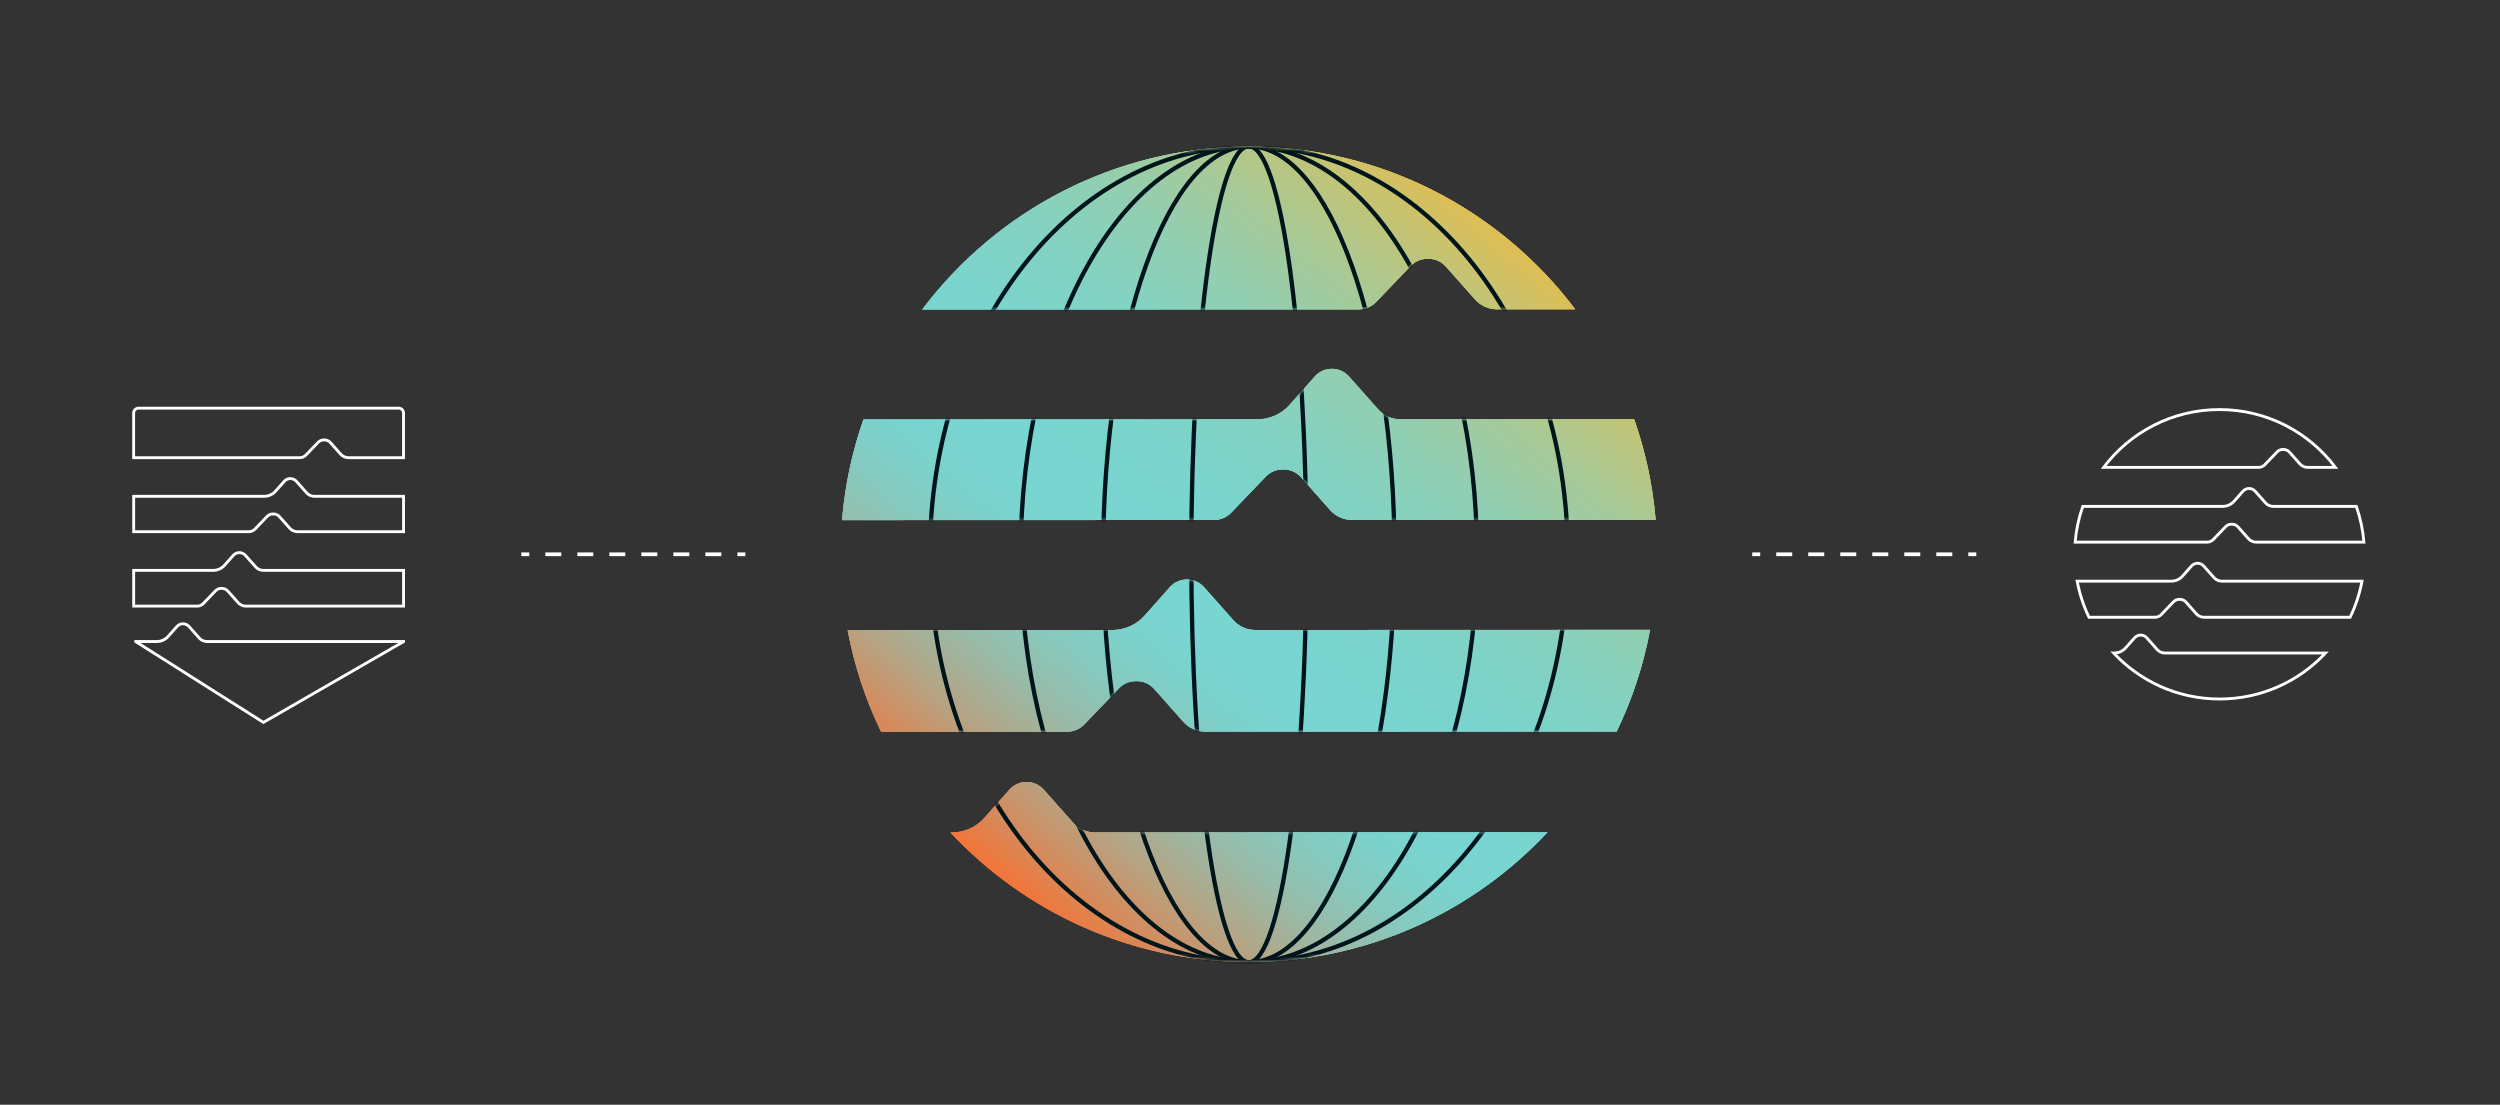 <svg width="869" height="384" viewBox="0 0 869 384" fill="none" xmlns="http://www.w3.org/2000/svg">
<rect x="0" y="0" width="869" height="384" fill="#333333" stroke="none"/>
<path fill-rule="evenodd" clip-rule="evenodd" d="M183.986 193.319H181.203V192.02H183.986V193.319ZM195.113 193.319H189.55V192.02H195.113V193.319ZM206.241 193.319H200.677V192.02H206.241V193.319ZM217.367 193.319H211.805V192.02H217.367V193.319ZM228.495 193.319H222.931V192.02H228.495V193.319ZM239.623 193.319H234.059V192.02H239.623V193.319ZM250.75 193.319H245.186V192.02H250.75V193.319ZM259.097 193.319H256.314V192.02H259.097V193.319ZM611.856 193.319H609.074V192.02H611.856V193.319ZM622.984 193.319H617.42V192.02H622.984V193.319ZM634.112 193.319H628.548V192.02H634.112V193.319ZM645.239 193.319H639.675V192.02H645.239V193.319ZM656.367 193.319H650.803V192.02H656.367V193.319ZM667.493 193.319H661.929V192.02H667.493V193.319ZM678.621 193.319H673.057V192.02H678.621V193.319ZM686.967 193.319H684.185V192.02H686.967V193.319Z" fill="white"/>
<path d="M799.077 176.026H790.195C789.685 176.026 789.181 175.918 788.715 175.708C788.25 175.499 787.835 175.193 787.496 174.812L783.893 170.746C783.627 170.447 783.301 170.208 782.936 170.044C782.57 169.88 782.175 169.795 781.774 169.795C781.374 169.795 780.979 169.88 780.613 170.044C780.248 170.208 779.922 170.447 779.656 170.746L776.566 174.231C776.067 174.796 775.453 175.248 774.766 175.557C774.079 175.867 773.334 176.027 772.58 176.026H723.972C722.568 180.038 721.678 184.211 721.323 188.446H767.207C768.014 188.446 768.787 188.118 769.342 187.537L773.614 183.082C773.877 182.807 774.194 182.588 774.545 182.439C774.895 182.29 775.273 182.214 775.653 182.215H775.827C776.636 182.215 777.408 182.561 777.946 183.168L781.548 187.233C781.887 187.615 782.303 187.92 782.768 188.129C783.234 188.339 783.739 188.447 784.249 188.446H821.701C821.346 184.211 820.457 180.038 819.054 176.026H799.059H799.077ZM749.096 214.554C749.903 214.554 750.677 214.225 751.232 213.644L755.503 209.198C755.767 208.923 756.084 208.704 756.435 208.555C756.786 208.406 757.163 208.33 757.544 208.331H757.717C758.525 208.331 759.297 208.677 759.836 209.284L763.439 213.349C763.778 213.731 764.193 214.036 764.659 214.245C765.124 214.455 765.628 214.563 766.138 214.563H816.901C818.827 210.584 820.214 206.366 821.025 202.02H772.303C771.793 202.021 771.288 201.913 770.822 201.704C770.357 201.495 769.941 201.189 769.603 200.807L765.999 196.741C765.733 196.442 765.407 196.202 765.042 196.038C764.677 195.874 764.281 195.789 763.881 195.789C763.481 195.789 763.085 195.874 762.72 196.038C762.354 196.202 762.028 196.442 761.763 196.741L758.673 200.227C758.173 200.791 757.56 201.243 756.873 201.552C756.186 201.861 755.441 202.021 754.688 202.02H722.019C722.833 206.365 724.22 210.582 726.142 214.563H749.096V214.554ZM785.099 162.46C785.907 162.46 786.68 162.13 787.236 161.55L791.507 157.093C792.036 156.54 792.775 156.227 793.547 156.227H793.721C794.528 156.227 795.3 156.574 795.838 157.181L799.442 161.246C799.781 161.628 800.197 161.933 800.662 162.142C801.128 162.351 801.632 162.46 802.142 162.46H811.795C802.602 150.263 787.982 142.366 771.513 142.366C755.044 142.366 740.423 150.255 731.229 162.46H785.099ZM765.714 226.986H752.517C752.007 226.986 751.502 226.878 751.036 226.669C750.571 226.46 750.155 226.153 749.817 225.771L746.215 221.706C745.949 221.407 745.622 221.167 745.257 221.003C744.892 220.84 744.496 220.755 744.096 220.755C743.696 220.755 743.3 220.84 742.935 221.003C742.569 221.167 742.243 221.407 741.977 221.706L738.887 225.191C738.388 225.755 737.774 226.207 737.087 226.517C736.4 226.826 735.656 226.986 734.902 226.986H734.693C743.887 236.823 756.988 242.977 771.53 242.977C786.072 242.977 799.164 236.823 808.357 226.986H765.714ZM85.021 222.998H71.947C71.442 222.997 70.942 222.89 70.481 222.682C70.02 222.474 69.608 222.171 69.273 221.793L65.704 217.771C65.441 217.474 65.118 217.236 64.755 217.073C64.393 216.909 64.001 216.825 63.603 216.825C63.206 216.825 62.814 216.909 62.452 217.073C62.089 217.236 61.766 217.474 61.503 217.771L58.447 221.22C57.952 221.779 57.343 222.226 56.662 222.533C55.981 222.839 55.243 222.998 54.496 222.998H47.186V223.023L91.559 251.108L140.281 223.023V222.998H85.021ZM100.345 198.266H91.549C91.044 198.266 90.544 198.158 90.083 197.951C89.622 197.743 89.21 197.44 88.875 197.061L85.306 193.039C85.043 192.742 84.719 192.505 84.357 192.342C83.995 192.18 83.603 192.095 83.206 192.095C82.809 192.095 82.416 192.18 82.054 192.342C81.692 192.505 81.368 192.742 81.105 193.039L78.049 196.49C77.554 197.048 76.945 197.495 76.264 197.801C75.583 198.108 74.845 198.266 74.098 198.266H46.467V210.688H68.561C69.359 210.688 70.123 210.358 70.68 209.786L74.908 205.374C75.436 204.829 76.165 204.516 76.931 204.516H77.103C77.903 204.516 78.667 204.862 79.204 205.461L82.773 209.483C83.108 209.861 83.52 210.164 83.981 210.372C84.442 210.579 84.941 210.687 85.447 210.688H140.273V198.266H100.345ZM46.457 143.537V159.087H104.217C105.016 159.087 105.779 158.757 106.335 158.186L110.564 153.772C111.093 153.227 111.822 152.915 112.586 152.915H112.76C113.558 152.915 114.322 153.262 114.861 153.86L118.429 157.882C118.765 158.261 119.176 158.563 119.637 158.771C120.098 158.979 120.598 159.086 121.103 159.087H140.263V143.537C140.263 143.319 140.22 143.104 140.137 142.903C140.053 142.702 139.931 142.519 139.778 142.365C139.624 142.212 139.441 142.09 139.24 142.006C139.039 141.923 138.823 141.881 138.606 141.881H48.124C47.906 141.881 47.691 141.923 47.49 142.006C47.289 142.09 47.106 142.212 46.952 142.365C46.798 142.519 46.676 142.702 46.593 142.903C46.51 143.104 46.467 143.319 46.467 143.537H46.457ZM122.344 172.522H109.27C108.765 172.521 108.265 172.414 107.804 172.206C107.343 171.998 106.931 171.695 106.596 171.317L103.027 167.296C102.764 166.999 102.441 166.761 102.078 166.598C101.716 166.435 101.324 166.351 100.927 166.351C100.529 166.351 100.137 166.435 99.775 166.598C99.413 166.761 99.089 166.999 98.826 167.296L95.769 170.745C95.273 171.303 94.665 171.75 93.984 172.056C93.304 172.363 92.566 172.521 91.819 172.522H46.467V184.822H86.506C87.304 184.822 88.07 184.492 88.625 183.921L92.853 179.509C93.382 178.962 94.112 178.65 94.876 178.65H95.048C95.848 178.65 96.612 178.997 97.149 179.595L100.718 183.617C101.053 183.995 101.465 184.298 101.926 184.506C102.387 184.714 102.886 184.821 103.392 184.822H140.273V172.522H122.344Z" stroke="white" stroke-miterlimit="10"/>
<path d="M523.882 145.748L568.038 145.73C572.004 157.024 574.513 168.777 575.504 180.706L508.316 180.724H496.145L469.986 180.733C468.547 180.733 467.124 180.428 465.811 179.838C464.499 179.248 463.327 178.386 462.372 177.309L452.223 165.867C451.475 165.024 450.557 164.349 449.529 163.888C448.501 163.426 447.386 163.188 446.26 163.188H445.764C443.594 163.188 441.518 164.072 440.009 165.641L427.975 178.184C427.197 178.995 426.263 179.641 425.23 180.082C424.196 180.523 423.083 180.75 421.959 180.749L292.688 180.794C293.669 168.862 296.172 157.105 300.137 145.808L437.065 145.765C441.362 145.765 445.451 143.919 448.299 140.712L456.998 130.891C457.745 130.046 458.663 129.37 459.691 128.906C460.72 128.443 461.835 128.204 462.962 128.204C464.089 128.204 465.203 128.443 466.231 128.905C467.259 129.366 468.178 130.04 468.927 130.882L479.076 142.324C480.031 143.401 481.204 144.262 482.516 144.853C483.828 145.443 485.251 145.748 486.69 145.748H511.711L523.882 145.74V145.748ZM370.928 254.334C372.051 254.334 373.164 254.107 374.198 253.666C375.232 253.225 376.166 252.58 376.944 251.768L388.977 239.226C389.72 238.45 390.612 237.832 391.599 237.41C392.587 236.989 393.65 236.771 394.724 236.772H395.22C397.503 236.772 399.673 237.751 401.183 239.451L411.332 250.892C412.289 251.969 413.462 252.832 414.776 253.422C416.091 254.012 417.515 254.317 418.955 254.316H445.113L457.284 254.308L561.952 254.273C567.367 243.061 571.27 231.18 573.56 218.942L473.493 218.977H461.322L436.301 218.985C434.862 218.986 433.439 218.681 432.126 218.091C430.814 217.5 429.642 216.638 428.687 215.561L418.538 204.119C417.79 203.276 416.871 202.601 415.842 202.139C414.814 201.677 413.699 201.438 412.572 201.439C411.444 201.44 410.33 201.68 409.302 202.143C408.274 202.607 407.356 203.283 406.609 204.127L397.91 213.949C396.502 215.538 394.773 216.811 392.836 217.682C390.899 218.553 388.799 219.003 386.676 219.002L294.633 219.028C296.977 231.45 300.9 243.308 306.265 254.36L370.928 254.342V254.334ZM472.33 107.531C473.454 107.531 474.567 107.303 475.601 106.863C476.635 106.422 477.569 105.776 478.347 104.965L490.379 92.421C491.122 91.645 492.014 91.028 493.002 90.606C493.99 90.185 495.053 89.968 496.127 89.968H496.622C497.749 89.968 498.863 90.207 499.891 90.669C500.919 91.13 501.838 91.804 502.587 92.646L512.735 104.088C513.69 105.165 514.862 106.027 516.175 106.617C517.488 107.207 518.91 107.512 520.349 107.512H547.54C521.625 73.153 480.43 50.936 434.036 50.953C387.64 50.971 346.453 73.214 320.565 107.582L472.313 107.539L472.33 107.531ZM417.766 289.335H405.593L380.573 289.345C379.133 289.345 377.709 289.04 376.395 288.449C375.081 287.859 373.907 286.997 372.95 285.921L362.801 274.479C362.052 273.636 361.133 272.962 360.105 272.501C359.077 272.04 357.962 271.802 356.835 271.803C355.708 271.803 354.594 272.043 353.566 272.506C352.539 272.968 351.621 273.644 350.873 274.487L342.173 284.308C340.765 285.898 339.036 287.17 337.099 288.041C335.163 288.912 333.063 289.362 330.94 289.361H330.357C356.273 317.065 393.17 334.401 434.139 334.392C475.108 334.384 511.989 317.022 537.885 289.302L417.766 289.335Z" fill="url(#paint0_linear_250_300)"/>
<path d="M523.882 145.748L568.038 145.73C572.004 157.024 574.513 168.777 575.504 180.706L508.316 180.724H496.145L469.986 180.733C468.547 180.733 467.124 180.428 465.811 179.838C464.499 179.248 463.327 178.386 462.372 177.309L452.223 165.867C451.475 165.024 450.557 164.349 449.529 163.888C448.501 163.426 447.386 163.188 446.26 163.188H445.764C443.594 163.188 441.518 164.072 440.009 165.641L427.975 178.184C427.197 178.995 426.263 179.641 425.23 180.082C424.196 180.523 423.083 180.75 421.959 180.749L292.688 180.794C293.669 168.862 296.172 157.105 300.137 145.808L437.065 145.765C441.362 145.765 445.451 143.919 448.299 140.712L456.998 130.891C457.745 130.046 458.663 129.37 459.691 128.906C460.72 128.443 461.835 128.204 462.962 128.204C464.089 128.204 465.203 128.443 466.231 128.905C467.259 129.366 468.178 130.04 468.927 130.882L479.076 142.324C480.031 143.401 481.204 144.262 482.516 144.853C483.828 145.443 485.251 145.748 486.69 145.748H511.711L523.882 145.74V145.748ZM370.928 254.334C372.051 254.334 373.164 254.107 374.198 253.666C375.232 253.225 376.166 252.58 376.944 251.768L388.977 239.226C389.72 238.45 390.612 237.832 391.599 237.41C392.587 236.989 393.65 236.771 394.724 236.772H395.22C397.503 236.772 399.673 237.751 401.183 239.451L411.332 250.892C412.289 251.969 413.462 252.832 414.776 253.422C416.091 254.012 417.515 254.317 418.955 254.316H445.113L457.284 254.308L561.952 254.273C567.367 243.061 571.27 231.18 573.56 218.942L473.493 218.977H461.322L436.301 218.985C434.862 218.986 433.439 218.681 432.126 218.091C430.814 217.5 429.642 216.638 428.687 215.561L418.538 204.119C417.79 203.276 416.871 202.601 415.842 202.139C414.814 201.677 413.699 201.438 412.572 201.439C411.444 201.44 410.33 201.68 409.302 202.143C408.274 202.607 407.356 203.283 406.609 204.127L397.91 213.949C396.502 215.538 394.773 216.811 392.836 217.682C390.899 218.553 388.799 219.003 386.676 219.002L294.633 219.028C296.977 231.45 300.9 243.308 306.265 254.36L370.928 254.342V254.334ZM472.33 107.531C473.454 107.531 474.567 107.303 475.601 106.863C476.635 106.422 477.569 105.776 478.347 104.965L490.379 92.421C491.122 91.645 492.014 91.028 493.002 90.606C493.99 90.185 495.053 89.968 496.127 89.968H496.622C497.749 89.968 498.863 90.207 499.891 90.669C500.919 91.13 501.838 91.804 502.587 92.646L512.735 104.088C513.69 105.165 514.862 106.027 516.175 106.617C517.488 107.207 518.91 107.512 520.349 107.512H547.54C521.625 73.153 480.43 50.936 434.036 50.953C387.64 50.971 346.453 73.214 320.565 107.582L472.313 107.539L472.33 107.531ZM417.766 289.335H405.593L380.573 289.345C379.133 289.345 377.709 289.04 376.395 288.449C375.081 287.859 373.907 286.997 372.95 285.921L362.801 274.479C362.052 273.636 361.133 272.962 360.105 272.501C359.077 272.04 357.962 271.802 356.835 271.803C355.708 271.803 354.594 272.043 353.566 272.506C352.539 272.968 351.621 273.644 350.873 274.487L342.173 284.308C340.765 285.898 339.036 287.17 337.099 288.041C335.163 288.912 333.063 289.362 330.94 289.361H330.357C356.273 317.065 393.17 334.401 434.139 334.392C475.108 334.384 511.989 317.022 537.885 289.302L417.766 289.335Z" fill="url(#paint1_linear_250_300)"/>
<path d="M523.882 145.748L568.038 145.73C572.004 157.024 574.513 168.777 575.504 180.706L508.316 180.724H496.145L469.986 180.733C468.547 180.733 467.124 180.428 465.811 179.838C464.499 179.248 463.327 178.386 462.372 177.309L452.223 165.867C451.475 165.024 450.557 164.349 449.529 163.888C448.501 163.426 447.386 163.188 446.26 163.188H445.764C443.594 163.188 441.518 164.072 440.009 165.641L427.975 178.184C427.197 178.995 426.263 179.641 425.23 180.082C424.196 180.523 423.083 180.75 421.959 180.749L292.688 180.794C293.669 168.862 296.172 157.105 300.137 145.808L437.065 145.765C441.362 145.765 445.451 143.919 448.299 140.712L456.998 130.891C457.745 130.046 458.663 129.37 459.691 128.906C460.72 128.443 461.835 128.204 462.962 128.204C464.089 128.204 465.203 128.443 466.231 128.905C467.259 129.366 468.178 130.04 468.927 130.882L479.076 142.324C480.031 143.401 481.204 144.262 482.516 144.853C483.828 145.443 485.251 145.748 486.69 145.748H511.711L523.882 145.74V145.748ZM370.928 254.334C372.051 254.334 373.164 254.107 374.198 253.666C375.232 253.225 376.166 252.58 376.944 251.768L388.977 239.226C389.72 238.45 390.612 237.832 391.599 237.41C392.587 236.989 393.65 236.771 394.724 236.772H395.22C397.503 236.772 399.673 237.751 401.183 239.451L411.332 250.892C412.289 251.969 413.462 252.832 414.776 253.422C416.091 254.012 417.515 254.317 418.955 254.316H445.113L457.284 254.308L561.952 254.273C567.367 243.061 571.27 231.18 573.56 218.942L473.493 218.977H461.322L436.301 218.985C434.862 218.986 433.439 218.681 432.126 218.091C430.814 217.5 429.642 216.638 428.687 215.561L418.538 204.119C417.79 203.276 416.871 202.601 415.842 202.139C414.814 201.677 413.699 201.438 412.572 201.439C411.444 201.44 410.33 201.68 409.302 202.143C408.274 202.607 407.356 203.283 406.609 204.127L397.91 213.949C396.502 215.538 394.773 216.811 392.836 217.682C390.899 218.553 388.799 219.003 386.676 219.002L294.633 219.028C296.977 231.45 300.9 243.308 306.265 254.36L370.928 254.342V254.334ZM472.33 107.531C473.454 107.531 474.567 107.303 475.601 106.863C476.635 106.422 477.569 105.776 478.347 104.965L490.379 92.421C491.122 91.645 492.014 91.028 493.002 90.606C493.99 90.185 495.053 89.968 496.127 89.968H496.622C497.749 89.968 498.863 90.207 499.891 90.669C500.919 91.13 501.838 91.804 502.587 92.646L512.735 104.088C513.69 105.165 514.862 106.027 516.175 106.617C517.488 107.207 518.91 107.512 520.349 107.512H547.54C521.625 73.153 480.43 50.936 434.036 50.953C387.64 50.971 346.453 73.214 320.565 107.582L472.313 107.539L472.33 107.531ZM417.766 289.335H405.593L380.573 289.345C379.133 289.345 377.709 289.04 376.395 288.449C375.081 287.859 373.907 286.997 372.95 285.921L362.801 274.479C362.052 273.636 361.133 272.962 360.105 272.501C359.077 272.04 357.962 271.802 356.835 271.803C355.708 271.803 354.594 272.043 353.566 272.506C352.539 272.968 351.621 273.644 350.873 274.487L342.173 284.308C340.765 285.898 339.036 287.17 337.099 288.041C335.163 288.912 333.063 289.362 330.94 289.361H330.357C356.273 317.065 393.17 334.401 434.139 334.392C475.108 334.384 511.989 317.022 537.885 289.302L417.766 289.335Z" fill="url(#paint2_linear_250_300)"/>
<mask id="mask0_250_300" style="mask-type:luminance" maskUnits="userSpaceOnUse" x="292" y="50" width="284" height="285">
<path d="M523.882 145.748L568.038 145.73C572.004 157.024 574.513 168.777 575.504 180.706L508.316 180.724H496.145L469.986 180.733C468.547 180.733 467.124 180.428 465.811 179.838C464.499 179.248 463.327 178.386 462.372 177.309L452.223 165.867C451.475 165.024 450.557 164.349 449.529 163.888C448.501 163.426 447.386 163.188 446.26 163.188H445.764C443.594 163.188 441.518 164.072 440.009 165.641L427.975 178.184C427.197 178.995 426.263 179.641 425.23 180.082C424.196 180.523 423.083 180.75 421.959 180.749L292.688 180.794C293.669 168.862 296.172 157.105 300.137 145.808L437.065 145.765C441.362 145.765 445.451 143.919 448.299 140.712L456.998 130.891C457.745 130.046 458.663 129.37 459.691 128.906C460.72 128.443 461.835 128.204 462.962 128.204C464.089 128.204 465.203 128.443 466.231 128.905C467.259 129.366 468.178 130.04 468.927 130.882L479.076 142.324C480.031 143.401 481.204 144.262 482.516 144.853C483.828 145.443 485.251 145.748 486.69 145.748H511.711L523.882 145.74V145.748ZM370.928 254.334C372.051 254.334 373.164 254.107 374.198 253.666C375.232 253.225 376.166 252.58 376.944 251.768L388.977 239.226C389.72 238.45 390.612 237.832 391.599 237.41C392.587 236.989 393.65 236.771 394.724 236.772H395.22C397.503 236.772 399.673 237.751 401.183 239.451L411.332 250.892C412.289 251.969 413.462 252.832 414.776 253.422C416.091 254.012 417.515 254.317 418.955 254.316H445.113L457.284 254.308L561.952 254.273C567.367 243.061 571.27 231.18 573.56 218.942L473.493 218.977H461.322L436.301 218.985C434.862 218.986 433.439 218.681 432.126 218.091C430.814 217.5 429.642 216.638 428.687 215.561L418.538 204.119C417.79 203.276 416.871 202.601 415.842 202.139C414.814 201.677 413.699 201.438 412.572 201.439C411.444 201.44 410.33 201.68 409.302 202.143C408.274 202.607 407.356 203.283 406.609 204.127L397.91 213.949C396.502 215.538 394.773 216.811 392.836 217.682C390.899 218.553 388.799 219.003 386.676 219.002L294.633 219.028C296.977 231.45 300.9 243.308 306.265 254.36L370.928 254.342V254.334ZM472.33 107.531C473.454 107.531 474.567 107.303 475.601 106.863C476.635 106.422 477.569 105.776 478.347 104.965L490.379 92.421C491.122 91.645 492.014 91.028 493.002 90.606C493.99 90.185 495.053 89.968 496.127 89.968H496.622C497.749 89.968 498.863 90.207 499.891 90.669C500.919 91.13 501.838 91.804 502.587 92.646L512.735 104.088C513.69 105.165 514.862 106.027 516.175 106.617C517.488 107.207 518.91 107.512 520.349 107.512H547.54C521.625 73.153 480.43 50.936 434.036 50.953C387.64 50.971 346.453 73.214 320.565 107.582L472.313 107.539L472.33 107.531ZM417.766 289.335H405.593L380.573 289.345C379.133 289.345 377.709 289.04 376.395 288.449C375.081 287.859 373.907 286.997 372.95 285.921L362.801 274.479C362.052 273.636 361.133 272.962 360.105 272.501C359.077 272.04 357.962 271.802 356.835 271.803C355.708 271.803 354.594 272.043 353.566 272.506C352.539 272.968 351.621 273.644 350.873 274.487L342.173 284.308C340.765 285.898 339.036 287.17 337.099 288.041C335.163 288.912 333.063 289.362 330.94 289.361H330.357C356.273 317.065 393.17 334.401 434.139 334.392C475.108 334.384 511.989 317.022 537.885 289.302L417.766 289.335Z" fill="white"/>
</mask>
<g mask="url(#mask0_250_300)">
<path d="M434.088 334.481C495.313 334.481 544.946 270.99 544.946 192.669C544.946 114.35 495.313 50.859 434.088 50.859C372.864 50.859 323.23 114.35 323.23 192.669C323.23 270.99 372.864 334.481 434.088 334.481Z" stroke="#00141B" stroke-width="1.5" stroke-miterlimit="10"/>
<path d="M434.088 334.481C477.883 334.481 513.387 270.99 513.387 192.669C513.387 114.35 477.883 50.859 434.088 50.859C390.292 50.859 354.789 114.35 354.789 192.669C354.789 270.99 390.292 334.481 434.088 334.481Z" stroke="#00141B" stroke-width="1.5" stroke-miterlimit="10"/>
<path d="M434.09 334.481C462.058 334.481 484.731 270.99 484.731 192.669C484.731 114.35 462.058 50.859 434.09 50.859C406.122 50.859 383.449 114.35 383.449 192.669C383.449 270.99 406.122 334.481 434.09 334.481Z" stroke="#00141B" stroke-width="1.5" stroke-miterlimit="10"/>
<path d="M434.089 334.481C445.136 334.481 454.092 270.99 454.092 192.669C454.092 114.35 445.136 50.859 434.089 50.859C423.042 50.859 414.086 114.35 414.086 192.669C414.086 270.99 423.042 334.481 434.089 334.481Z" stroke="#00141B" stroke-width="1.5" stroke-miterlimit="10"/>
</g>
<defs>
<linearGradient id="paint0_linear_250_300" x1="342.781" y1="301.15" x2="524.91" y2="83.759" gradientUnits="userSpaceOnUse">
<stop stop-color="#F37437"/>
<stop offset="0.06" stop-color="#D38C5E"/>
<stop offset="0.13" stop-color="#B2A687"/>
<stop offset="0.2" stop-color="#99BAA7"/>
<stop offset="0.27" stop-color="#86C9BE"/>
<stop offset="0.33" stop-color="#7BD2CC"/>
<stop offset="0.39" stop-color="#78D5D1"/>
<stop offset="0.52" stop-color="#7AD4CD"/>
<stop offset="0.63" stop-color="#82D2C3"/>
<stop offset="0.73" stop-color="#90CFB3"/>
<stop offset="0.82" stop-color="#A4CA9B"/>
<stop offset="0.91" stop-color="#BDC57C"/>
<stop offset="0.99" stop-color="#DCBE57"/>
<stop offset="1" stop-color="#DEBE56"/>
</linearGradient>
<linearGradient id="paint1_linear_250_300" x1="342.781" y1="301.15" x2="524.91" y2="83.759" gradientUnits="userSpaceOnUse">
<stop stop-color="#F37437"/>
<stop offset="0.06" stop-color="#D38C5E"/>
<stop offset="0.13" stop-color="#B2A687"/>
<stop offset="0.2" stop-color="#99BAA7"/>
<stop offset="0.27" stop-color="#86C9BE"/>
<stop offset="0.33" stop-color="#7BD2CC"/>
<stop offset="0.39" stop-color="#78D5D1"/>
<stop offset="0.52" stop-color="#7AD4CD"/>
<stop offset="0.63" stop-color="#82D2C3"/>
<stop offset="0.73" stop-color="#90CFB3"/>
<stop offset="0.82" stop-color="#A4CA9B"/>
<stop offset="0.91" stop-color="#BDC57C"/>
<stop offset="0.99" stop-color="#DCBE57"/>
<stop offset="1" stop-color="#DEBE56"/>
</linearGradient>
<linearGradient id="paint2_linear_250_300" x1="342.781" y1="301.15" x2="524.91" y2="83.759" gradientUnits="userSpaceOnUse">
<stop stop-color="#F37437"/>
<stop offset="0.06" stop-color="#D38C5E"/>
<stop offset="0.13" stop-color="#B2A687"/>
<stop offset="0.2" stop-color="#99BAA7"/>
<stop offset="0.27" stop-color="#86C9BE"/>
<stop offset="0.33" stop-color="#7BD2CC"/>
<stop offset="0.39" stop-color="#78D5D1"/>
<stop offset="0.52" stop-color="#7AD4CD"/>
<stop offset="0.63" stop-color="#82D2C3"/>
<stop offset="0.73" stop-color="#90CFB3"/>
<stop offset="0.82" stop-color="#A4CA9B"/>
<stop offset="0.91" stop-color="#BDC57C"/>
<stop offset="0.99" stop-color="#DCBE57"/>
<stop offset="1" stop-color="#DEBE56"/>
</linearGradient>
</defs>
</svg>
